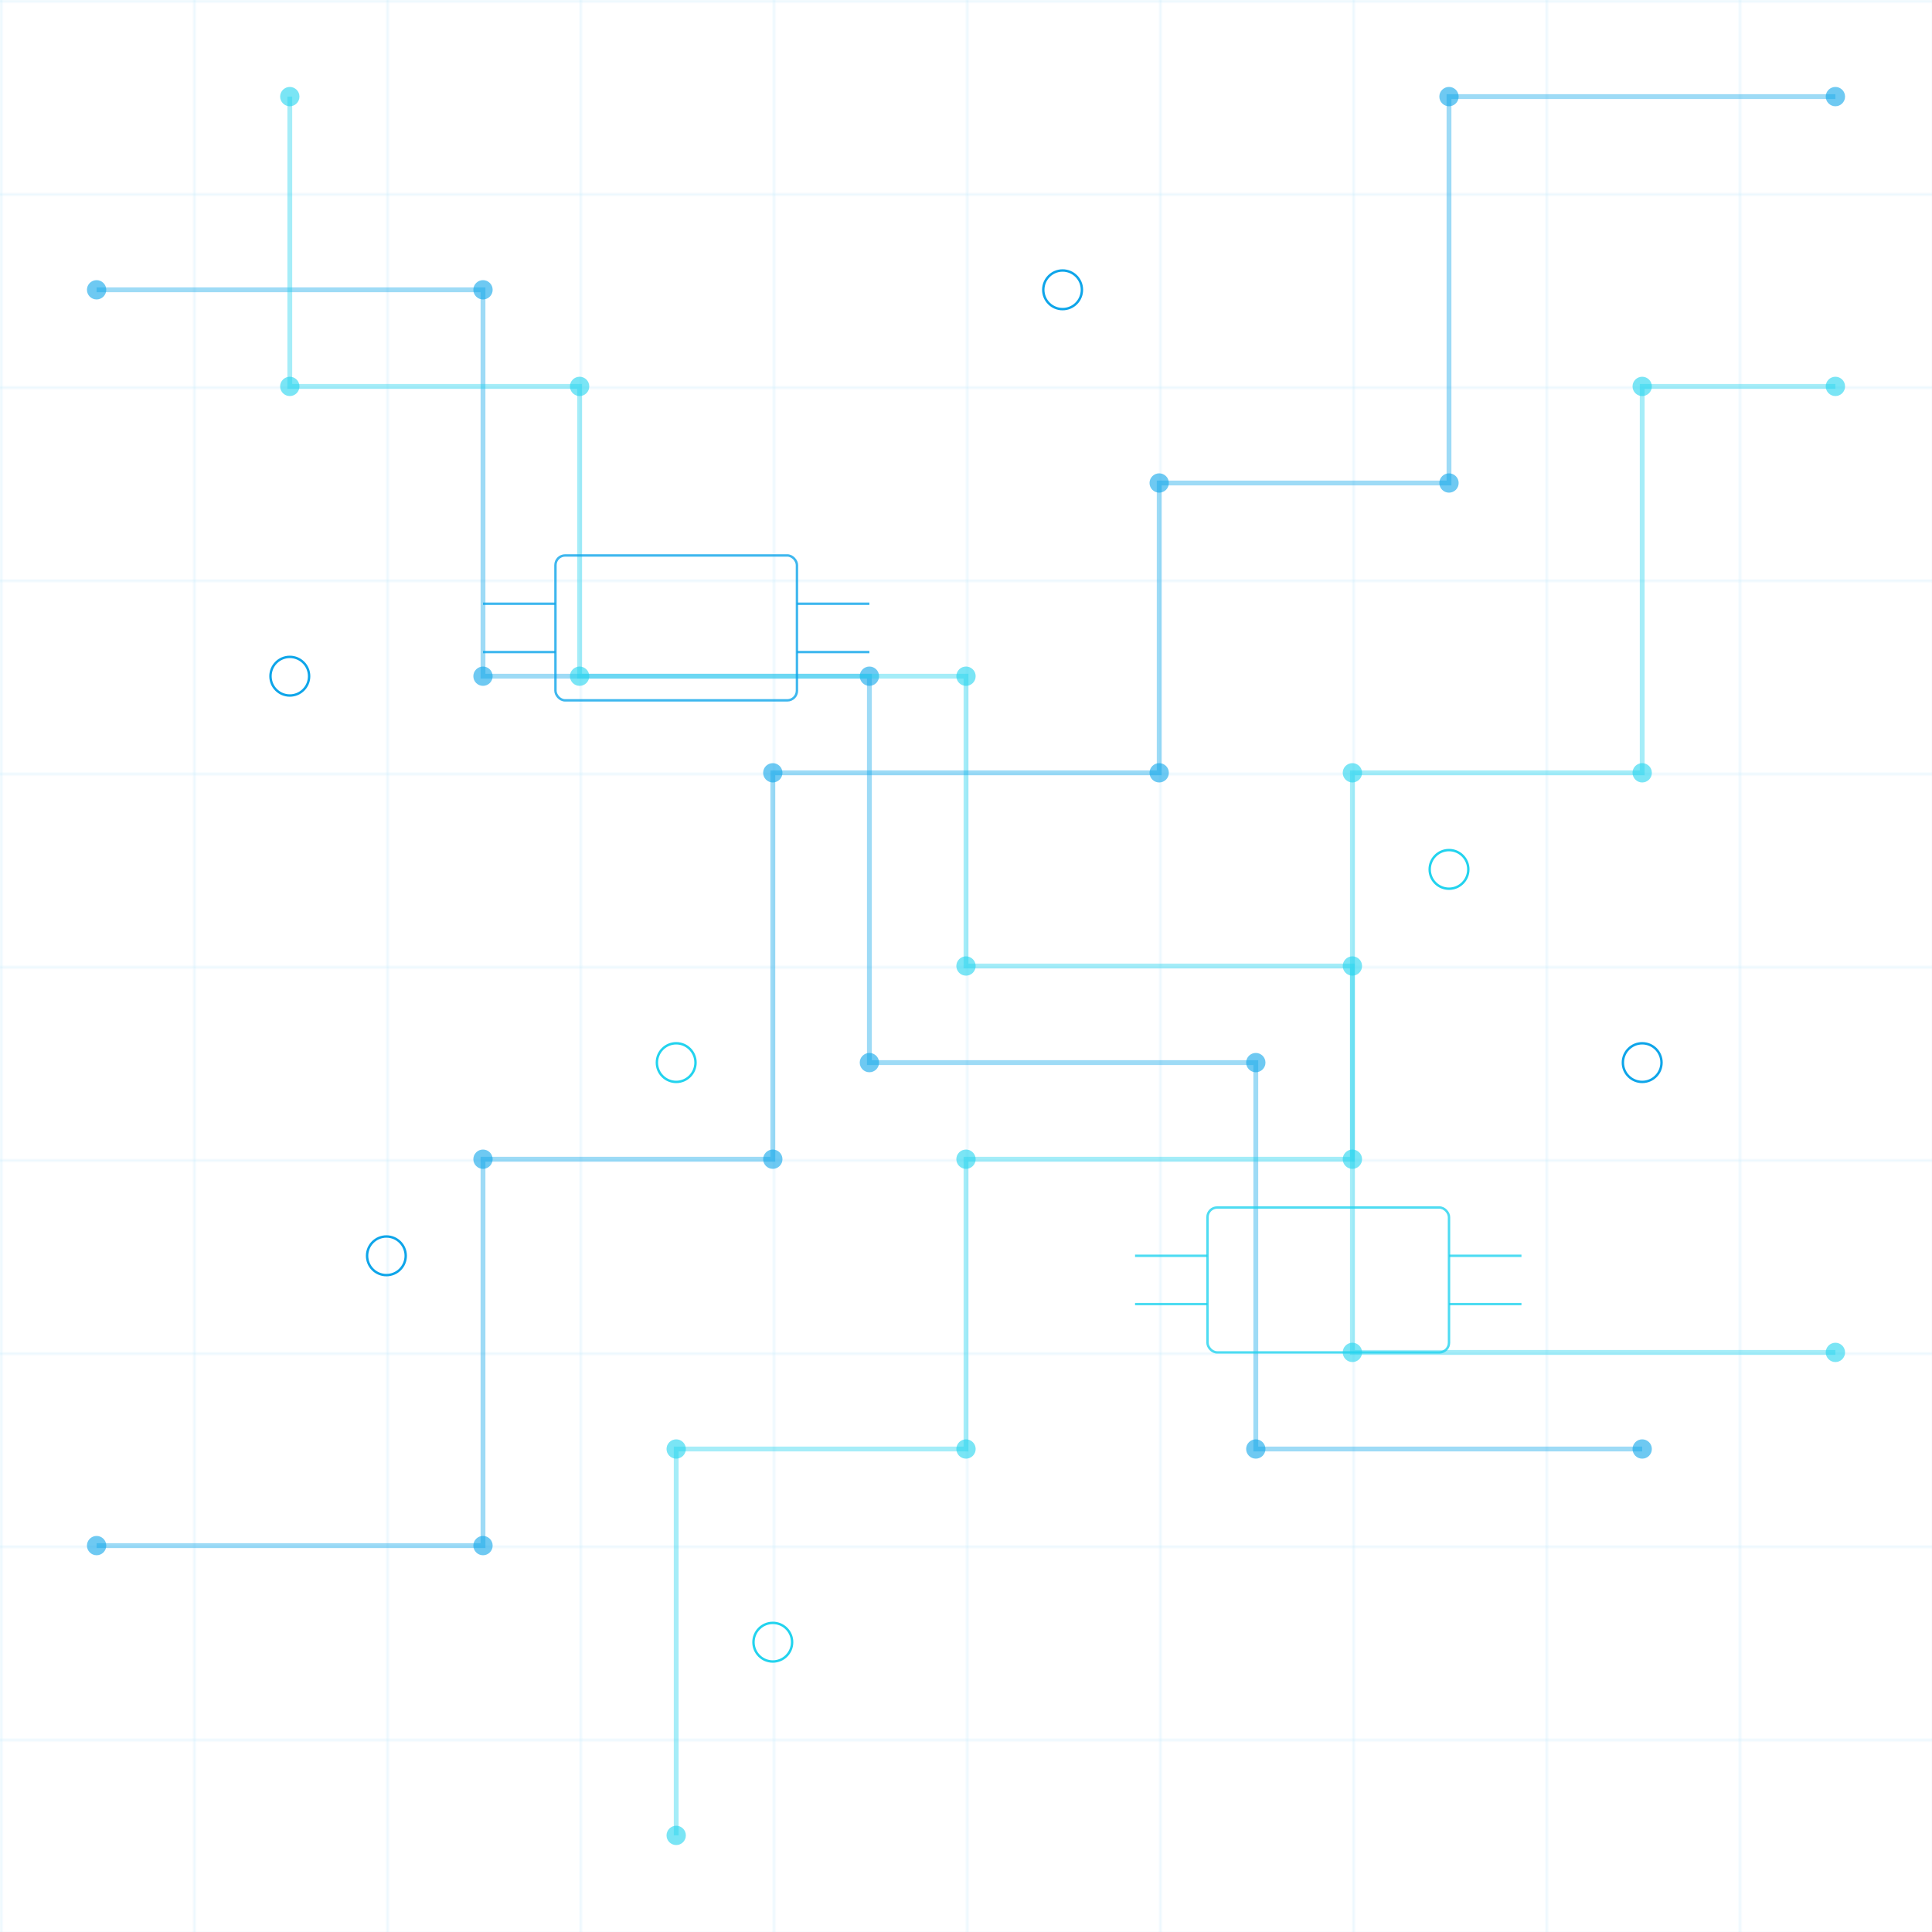 <?xml version="1.0" encoding="UTF-8"?>
<svg xmlns="http://www.w3.org/2000/svg" width="800" height="800" viewBox="0 0 800 800">
  <defs>
    <pattern id="grid" width="80" height="80" patternUnits="userSpaceOnUse">
      <path d="M 80 0 L 0 0 0 80" fill="none" stroke="#0ea5e9" stroke-width="0.5" stroke-opacity="0.3" />
    </pattern>
  </defs>
  <rect width="100%" height="100%" fill="url(#grid)" />
  
  <!-- Circuit paths -->
  <g id="circuit-path-1">
    <path d="M 40 120 L 200 120 L 200 280 L 360 280 L 360 440 L 520 440 L 520 600 L 680 600" fill="none" stroke="#0ea5e9" stroke-width="2" stroke-opacity="0.4"/>
    <circle cx="40" cy="120" r="4" fill="#0ea5e9" fill-opacity="0.6"/>
    <circle cx="200" cy="120" r="4" fill="#0ea5e9" fill-opacity="0.6"/>
    <circle cx="200" cy="280" r="4" fill="#0ea5e9" fill-opacity="0.6"/>
    <circle cx="360" cy="280" r="4" fill="#0ea5e9" fill-opacity="0.6"/>
    <circle cx="360" cy="440" r="4" fill="#0ea5e9" fill-opacity="0.6"/>
    <circle cx="520" cy="440" r="4" fill="#0ea5e9" fill-opacity="0.6"/>
    <circle cx="520" cy="600" r="4" fill="#0ea5e9" fill-opacity="0.6"/>
    <circle cx="680" cy="600" r="4" fill="#0ea5e9" fill-opacity="0.6"/>
  </g>
  
  <g id="circuit-path-2">
    <path d="M 120 40 L 120 160 L 240 160 L 240 280 L 400 280 L 400 400 L 560 400 L 560 560 L 760 560" fill="none" stroke="#22d3ee" stroke-width="2" stroke-opacity="0.4"/>
    <circle cx="120" cy="40" r="4" fill="#22d3ee" fill-opacity="0.6"/>
    <circle cx="120" cy="160" r="4" fill="#22d3ee" fill-opacity="0.6"/>
    <circle cx="240" cy="160" r="4" fill="#22d3ee" fill-opacity="0.6"/>
    <circle cx="240" cy="280" r="4" fill="#22d3ee" fill-opacity="0.6"/>
    <circle cx="400" cy="280" r="4" fill="#22d3ee" fill-opacity="0.6"/>
    <circle cx="400" cy="400" r="4" fill="#22d3ee" fill-opacity="0.6"/>
    <circle cx="560" cy="400" r="4" fill="#22d3ee" fill-opacity="0.6"/>
    <circle cx="560" cy="560" r="4" fill="#22d3ee" fill-opacity="0.6"/>
    <circle cx="760" cy="560" r="4" fill="#22d3ee" fill-opacity="0.6"/>
  </g>
  
  <g id="circuit-path-3">
    <path d="M 760 40 L 600 40 L 600 200 L 480 200 L 480 320 L 320 320 L 320 480 L 200 480 L 200 640 L 40 640" fill="none" stroke="#0ea5e9" stroke-width="2" stroke-opacity="0.4"/>
    <circle cx="760" cy="40" r="4" fill="#0ea5e9" fill-opacity="0.6"/>
    <circle cx="600" cy="40" r="4" fill="#0ea5e9" fill-opacity="0.6"/>
    <circle cx="600" cy="200" r="4" fill="#0ea5e9" fill-opacity="0.6"/>
    <circle cx="480" cy="200" r="4" fill="#0ea5e9" fill-opacity="0.6"/>
    <circle cx="480" cy="320" r="4" fill="#0ea5e9" fill-opacity="0.6"/>
    <circle cx="320" cy="320" r="4" fill="#0ea5e9" fill-opacity="0.6"/>
    <circle cx="320" cy="480" r="4" fill="#0ea5e9" fill-opacity="0.6"/>
    <circle cx="200" cy="480" r="4" fill="#0ea5e9" fill-opacity="0.6"/>
    <circle cx="200" cy="640" r="4" fill="#0ea5e9" fill-opacity="0.6"/>
    <circle cx="40" cy="640" r="4" fill="#0ea5e9" fill-opacity="0.6"/>
  </g>
  
  <g id="circuit-path-4">
    <path d="M 280 760 L 280 600 L 400 600 L 400 480 L 560 480 L 560 320 L 680 320 L 680 160 L 760 160" fill="none" stroke="#22d3ee" stroke-width="2" stroke-opacity="0.4"/>
    <circle cx="280" cy="760" r="4" fill="#22d3ee" fill-opacity="0.6"/>
    <circle cx="280" cy="600" r="4" fill="#22d3ee" fill-opacity="0.6"/>
    <circle cx="400" cy="600" r="4" fill="#22d3ee" fill-opacity="0.6"/>
    <circle cx="400" cy="480" r="4" fill="#22d3ee" fill-opacity="0.6"/>
    <circle cx="560" cy="480" r="4" fill="#22d3ee" fill-opacity="0.6"/>
    <circle cx="560" cy="320" r="4" fill="#22d3ee" fill-opacity="0.6"/>
    <circle cx="680" cy="320" r="4" fill="#22d3ee" fill-opacity="0.6"/>
    <circle cx="680" cy="160" r="4" fill="#22d3ee" fill-opacity="0.6"/>
    <circle cx="760" cy="160" r="4" fill="#22d3ee" fill-opacity="0.6"/>
  </g>
  
  <!-- Connector points -->
  <g id="connectors">
    <circle cx="120" cy="280" r="8" fill="none" stroke="#0ea5e9" stroke-width="1"/>
    <circle cx="280" cy="440" r="8" fill="none" stroke="#22d3ee" stroke-width="1"/>
    <circle cx="440" cy="120" r="8" fill="none" stroke="#0ea5e9" stroke-width="1"/>
    <circle cx="600" cy="360" r="8" fill="none" stroke="#22d3ee" stroke-width="1"/>
    <circle cx="160" cy="520" r="8" fill="none" stroke="#0ea5e9" stroke-width="1"/>
    <circle cx="320" cy="680" r="8" fill="none" stroke="#22d3ee" stroke-width="1"/>
    <circle cx="680" cy="440" r="8" fill="none" stroke="#0ea5e9" stroke-width="1"/>
  </g>
  
  <!-- Chip nodes -->
  <g id="chip-1">
    <rect x="230" y="230" width="100" height="60" rx="4" fill="none" stroke="#0ea5e9" stroke-width="1" stroke-opacity="0.8"/>
    <line x1="200" y1="250" x2="230" y2="250" stroke="#0ea5e9" stroke-width="1" stroke-opacity="0.8"/>
    <line x1="200" y1="270" x2="230" y2="270" stroke="#0ea5e9" stroke-width="1" stroke-opacity="0.8"/>
    <line x1="330" y1="250" x2="360" y2="250" stroke="#0ea5e9" stroke-width="1" stroke-opacity="0.8"/>
    <line x1="330" y1="270" x2="360" y2="270" stroke="#0ea5e9" stroke-width="1" stroke-opacity="0.8"/>
  </g>
  
  <g id="chip-2">
    <rect x="500" y="500" width="100" height="60" rx="4" fill="none" stroke="#22d3ee" stroke-width="1" stroke-opacity="0.8"/>
    <line x1="470" y1="520" x2="500" y2="520" stroke="#22d3ee" stroke-width="1" stroke-opacity="0.8"/>
    <line x1="470" y1="540" x2="500" y2="540" stroke="#22d3ee" stroke-width="1" stroke-opacity="0.8"/>
    <line x1="600" y1="520" x2="630" y2="520" stroke="#22d3ee" stroke-width="1" stroke-opacity="0.8"/>
    <line x1="600" y1="540" x2="630" y2="540" stroke="#22d3ee" stroke-width="1" stroke-opacity="0.8"/>
  </g>
</svg> 